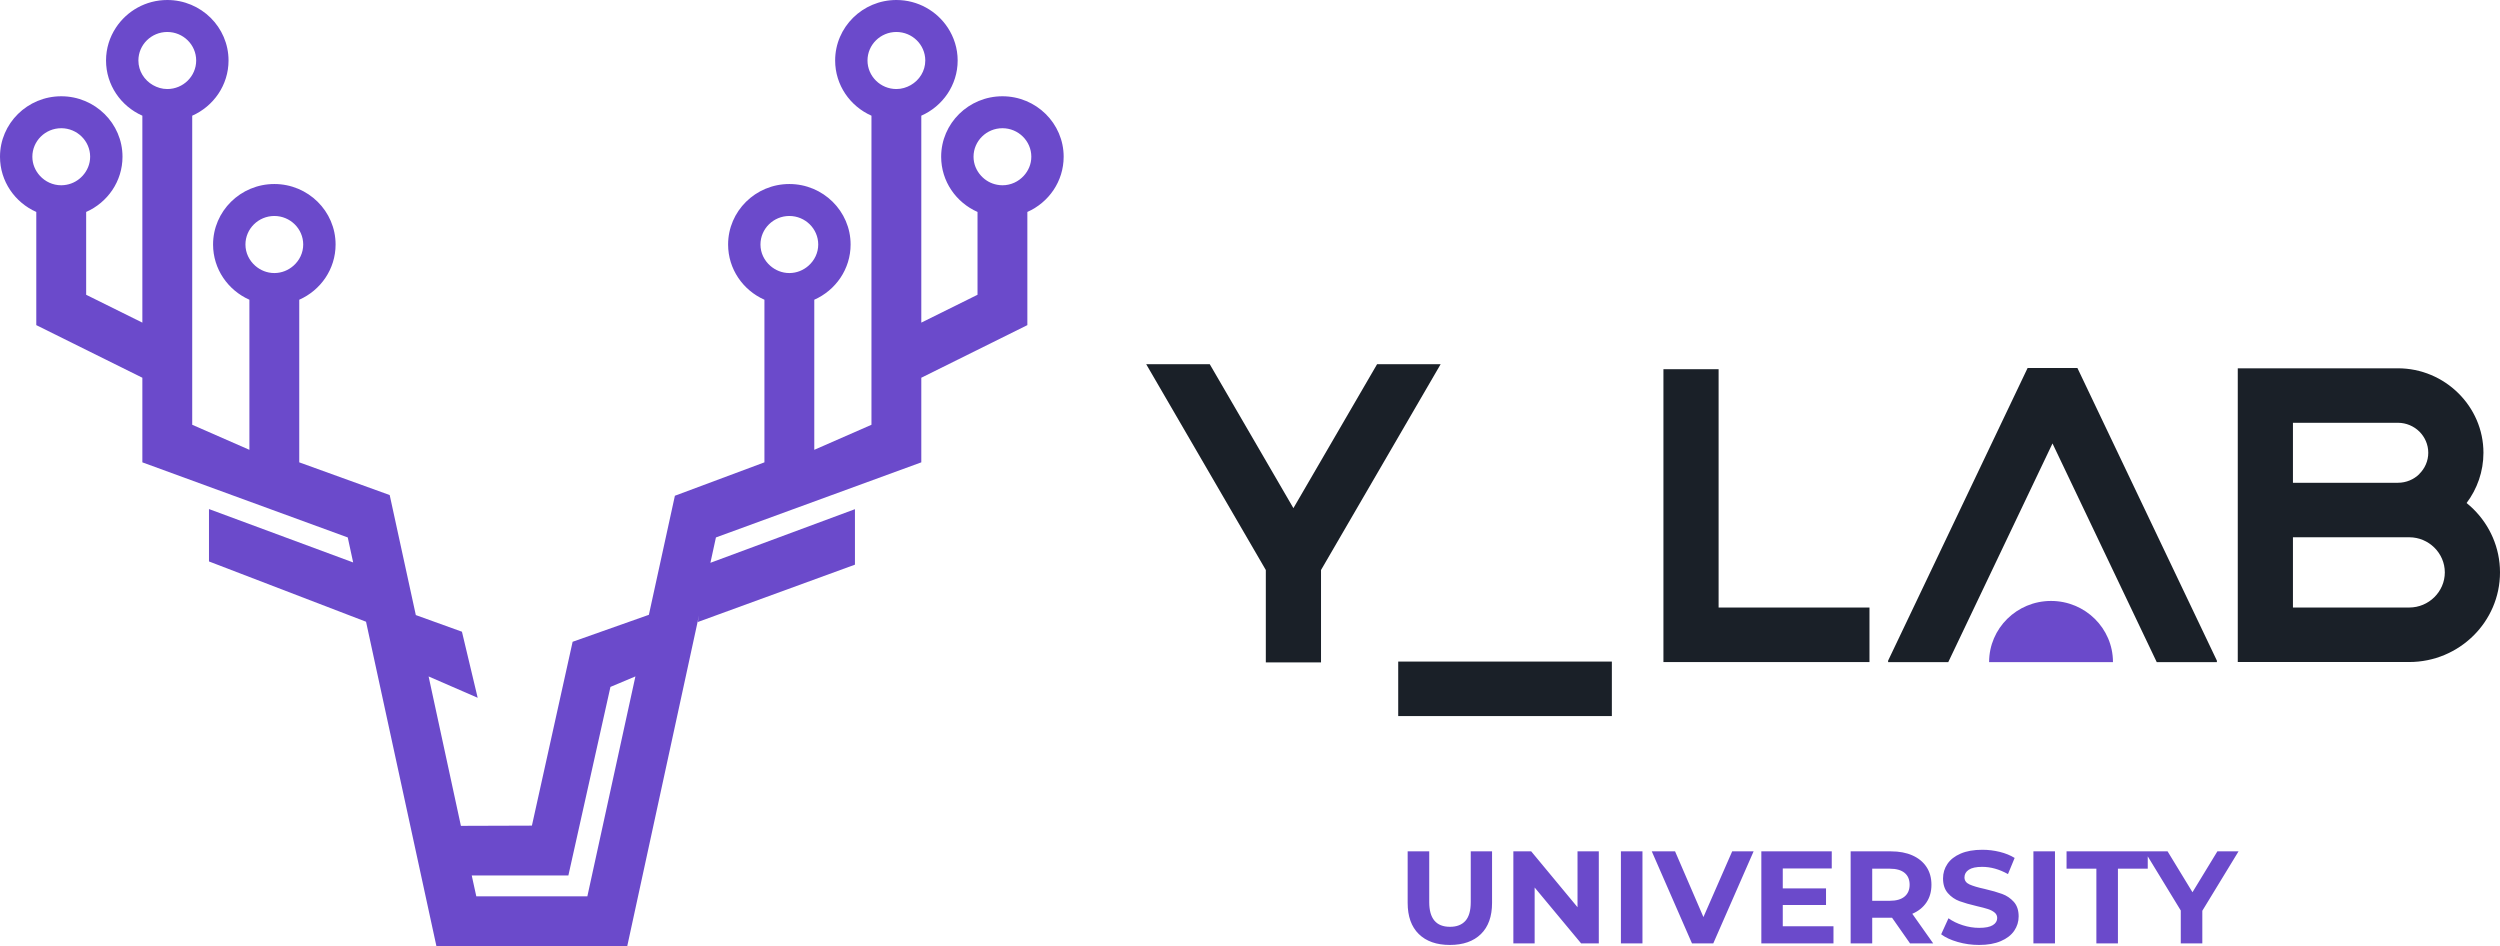 <svg width="140" height="53" viewBox="0 0 140 53" fill="currentColor" xmlns="http://www.w3.org/2000/svg" aria-hidden="true" focusable="false" class=""><path d="M57.333 9.843C57.037 10.168 56.612 10.375 56.136 10.375C56.035 10.375 55.935 10.364 55.84 10.346C55.485 10.281 55.173 10.099 54.94 9.843C54.68 9.559 54.518 9.189 54.518 8.777C54.518 7.897 55.245 7.18 56.136 7.18C57.028 7.18 57.754 7.897 57.754 8.777C57.754 9.189 57.592 9.559 57.333 9.843ZM51 4.767C50.762 4.902 50.49 4.986 50.197 4.986C49.306 4.986 48.58 4.268 48.58 3.388C48.58 2.507 49.306 1.791 50.197 1.791C51.089 1.791 51.813 2.505 51.816 3.385V3.388C51.816 3.979 51.484 4.491 51 4.767ZM44.203 15.291C43.79 15.291 43.416 15.132 43.13 14.879C42.798 14.586 42.586 14.165 42.586 13.693C42.586 12.813 43.312 12.095 44.203 12.095C45.095 12.095 45.821 12.813 45.821 13.693C45.821 14.165 45.608 14.586 45.277 14.879C44.991 15.132 44.618 15.291 44.203 15.291ZM32.892 50.195H26.673L26.467 49.256L26.418 49.027H31.829L34.185 38.467L35.583 37.879L32.892 50.195ZM15.363 15.291C14.949 15.291 14.575 15.132 14.289 14.879C13.958 14.586 13.745 14.165 13.745 13.693C13.745 12.813 14.471 12.095 15.363 12.095C16.253 12.095 16.98 12.813 16.98 13.693C16.98 14.165 16.767 14.586 16.436 14.879C16.15 15.132 15.776 15.291 15.363 15.291ZM9.368 4.986C9.075 4.986 8.804 4.902 8.567 4.767C8.082 4.491 7.75 3.979 7.75 3.388V3.385C7.752 2.505 8.476 1.791 9.368 1.791C10.261 1.791 10.986 2.507 10.986 3.388C10.986 4.268 10.261 4.986 9.368 4.986ZM3.727 10.346C3.629 10.364 3.531 10.375 3.43 10.375C2.954 10.375 2.528 10.168 2.233 9.843C1.974 9.559 1.812 9.189 1.812 8.777C1.812 7.897 2.537 7.18 3.43 7.18C4.321 7.18 5.048 7.897 5.048 8.777C5.048 9.189 4.886 9.559 4.627 9.843C4.394 10.099 4.082 10.281 3.727 10.346ZM56.136 5.391C54.243 5.391 52.705 6.91 52.705 8.777C52.705 10.155 53.542 11.34 54.741 11.869V16.507L51.593 18.067V6.478C52.79 5.95 53.629 4.764 53.629 3.388C53.629 2.711 53.423 2.081 53.077 1.552C52.465 0.62 51.404 0 50.197 0C48.306 0 46.768 1.519 46.768 3.388C46.768 4.764 47.605 5.95 48.802 6.479V23.787L45.6 25.19V16.785C46.797 16.255 47.634 15.07 47.634 13.693C47.634 11.825 46.094 10.305 44.203 10.305C42.311 10.305 40.774 11.825 40.774 13.693C40.774 15.07 41.61 16.255 42.808 16.785V25.891L37.794 27.762L36.337 34.429L32.066 35.94L32.06 35.971L29.787 46.235L25.811 46.248L24.002 37.881L26.75 39.076L25.869 35.376L23.286 34.444L21.823 27.723L16.758 25.891V16.785C17.956 16.255 18.793 15.07 18.793 13.693C18.793 11.825 17.254 10.305 15.363 10.305C13.471 10.305 11.932 11.825 11.932 13.693C11.932 15.07 12.77 16.255 13.966 16.785V25.19L10.764 23.787V6.479C11.96 5.95 12.798 4.764 12.798 3.388C12.798 1.519 11.259 0 9.368 0C8.161 0 7.1 0.62 6.489 1.552C6.141 2.081 5.938 2.711 5.938 3.388C5.938 4.764 6.774 5.95 7.972 6.478V18.067L4.825 16.507V11.869C6.023 11.34 6.86 10.155 6.86 8.777C6.86 6.91 5.321 5.391 3.43 5.391C1.538 5.391 0 6.91 0 8.777C0 10.155 0.837 11.34 2.032 11.869V18.207L7.972 21.153V25.891L19.474 30.097L19.777 31.497L11.703 28.507V31.441L20.498 34.817L24.443 53H35.122L39.146 34.455L39.078 34.833L47.877 31.621V28.514L39.783 31.517L40.092 30.097L51.593 25.891V21.153L57.532 18.207V11.869C58.73 11.34 59.565 10.155 59.565 8.777C59.565 6.91 58.027 5.391 56.136 5.391Z" fill="#6B4ACB"></path><path d="M81.192 52.917C80.447 52.917 79.867 52.713 79.452 52.306C79.037 51.899 78.829 51.317 78.829 50.561V47.676H80.037V50.517C80.037 51.44 80.424 51.901 81.2 51.901C81.577 51.901 81.865 51.789 82.064 51.566C82.263 51.343 82.362 50.993 82.362 50.517V47.676H83.555V50.561C83.555 51.317 83.348 51.899 82.933 52.306C82.518 52.713 81.938 52.917 81.192 52.917ZM89.533 47.676V52.829H88.542L85.94 49.7V52.829H84.748V47.676H85.747L88.341 50.804V47.676H89.533ZM90.771 47.676H91.978V52.829H90.771V47.676ZM98.202 47.676L95.944 52.829H94.751L92.5 47.676H93.804L95.392 51.356L97.002 47.676H98.202ZM102.675 51.872V52.829H98.635V47.676H102.578V48.633H99.835V49.752H102.257V50.679H99.835V51.872H102.675ZM106.961 52.829L105.955 51.393H105.895H104.844V52.829H103.636V47.676H105.895C106.357 47.676 106.758 47.752 107.099 47.904C107.439 48.056 107.701 48.272 107.885 48.552C108.069 48.831 108.161 49.163 108.161 49.545C108.161 49.928 108.068 50.258 107.881 50.536C107.695 50.813 107.431 51.025 107.088 51.172L108.258 52.829H106.961ZM106.939 49.545C106.939 49.256 106.844 49.034 106.655 48.879C106.467 48.725 106.191 48.647 105.828 48.647H104.844V50.444H105.828C106.191 50.444 106.467 50.365 106.655 50.208C106.844 50.051 106.939 49.83 106.939 49.545ZM110.83 52.917C110.417 52.917 110.018 52.862 109.633 52.751C109.248 52.641 108.939 52.497 108.705 52.321L109.115 51.423C109.339 51.585 109.605 51.715 109.913 51.813C110.221 51.911 110.529 51.96 110.837 51.96C111.18 51.96 111.433 51.91 111.597 51.809C111.761 51.709 111.843 51.575 111.843 51.408C111.843 51.285 111.795 51.183 111.698 51.102C111.601 51.022 111.477 50.956 111.325 50.907C111.174 50.858 110.969 50.804 110.71 50.745C110.313 50.652 109.987 50.559 109.734 50.466C109.481 50.372 109.263 50.223 109.082 50.017C108.9 49.81 108.81 49.536 108.81 49.192C108.81 48.893 108.892 48.622 109.056 48.379C109.22 48.136 109.467 47.943 109.797 47.801C110.128 47.658 110.532 47.587 111.009 47.587C111.342 47.587 111.667 47.627 111.985 47.705C112.303 47.784 112.581 47.897 112.82 48.044L112.447 48.949C111.965 48.679 111.483 48.544 111.001 48.544C110.663 48.544 110.413 48.598 110.252 48.706C110.09 48.814 110.01 48.957 110.01 49.133C110.01 49.31 110.103 49.441 110.289 49.527C110.476 49.613 110.76 49.698 111.143 49.781C111.54 49.874 111.866 49.968 112.119 50.061C112.373 50.154 112.59 50.301 112.772 50.502C112.953 50.704 113.044 50.976 113.044 51.32C113.044 51.614 112.96 51.883 112.794 52.126C112.627 52.369 112.378 52.561 112.045 52.703C111.712 52.846 111.307 52.917 110.83 52.917ZM113.871 47.676H115.079V52.829H113.871V47.676ZM117.397 48.647H115.727V47.676H120.274V48.647H118.604V52.829H117.397V48.647ZM123.33 51.003V52.829H122.123V50.988L120.103 47.676H121.385L122.779 49.965L124.173 47.676H125.358L123.33 51.003Z" fill="#6B4ACB"></path><path d="M73.977 31.921V37.093H70.886V31.921L64.188 20.397H67.747L72.431 28.456L77.116 20.397H80.675L73.977 31.921Z" fill="#1A2028"></path><path d="M78.3 37.048H90.264V40.1H78.3V37.048Z" fill="#1A2028"></path><path d="M128.405 34.021H134.918C135.464 34.021 135.962 33.8 136.324 33.442C136.685 33.085 136.91 32.593 136.91 32.054C136.91 31.515 136.685 31.023 136.324 30.666C135.962 30.309 135.464 30.087 134.918 30.087H134.282H128.405V34.021ZM96.242 20.675V34.023H104.691V37.075H93.152V20.675H96.242ZM120.777 37.078L114.94 24.832L109.103 37.078H105.734V36.997L113.546 20.608H116.335L124.146 36.997V37.078H120.777ZM125.315 27.035V20.625H134.282C135.597 20.625 136.793 21.157 137.661 22.013L137.667 22.019C138.534 22.876 139.073 24.057 139.073 25.356C139.073 26.408 138.721 27.382 138.129 28.169C138.261 28.276 138.388 28.389 138.509 28.508C139.429 29.417 140 30.672 140 32.054C140 33.436 139.429 34.691 138.509 35.6C137.588 36.509 136.317 37.073 134.918 37.073H125.315V28.561V27.035ZM134.282 27.035C134.752 27.035 135.177 26.848 135.482 26.547V26.541C135.791 26.236 135.983 25.816 135.983 25.356C135.983 24.893 135.792 24.473 135.485 24.168C135.176 23.865 134.751 23.676 134.282 23.676H128.405V27.035H134.282Z" fill="#1A2028"></path><path fill-rule="evenodd" clip-rule="evenodd" d="M114.858 37.078H111.39C111.39 35.187 112.943 33.653 114.858 33.653C116.773 33.653 118.326 35.187 118.326 37.078H114.858Z" fill="#6B4ACB"></path></svg>